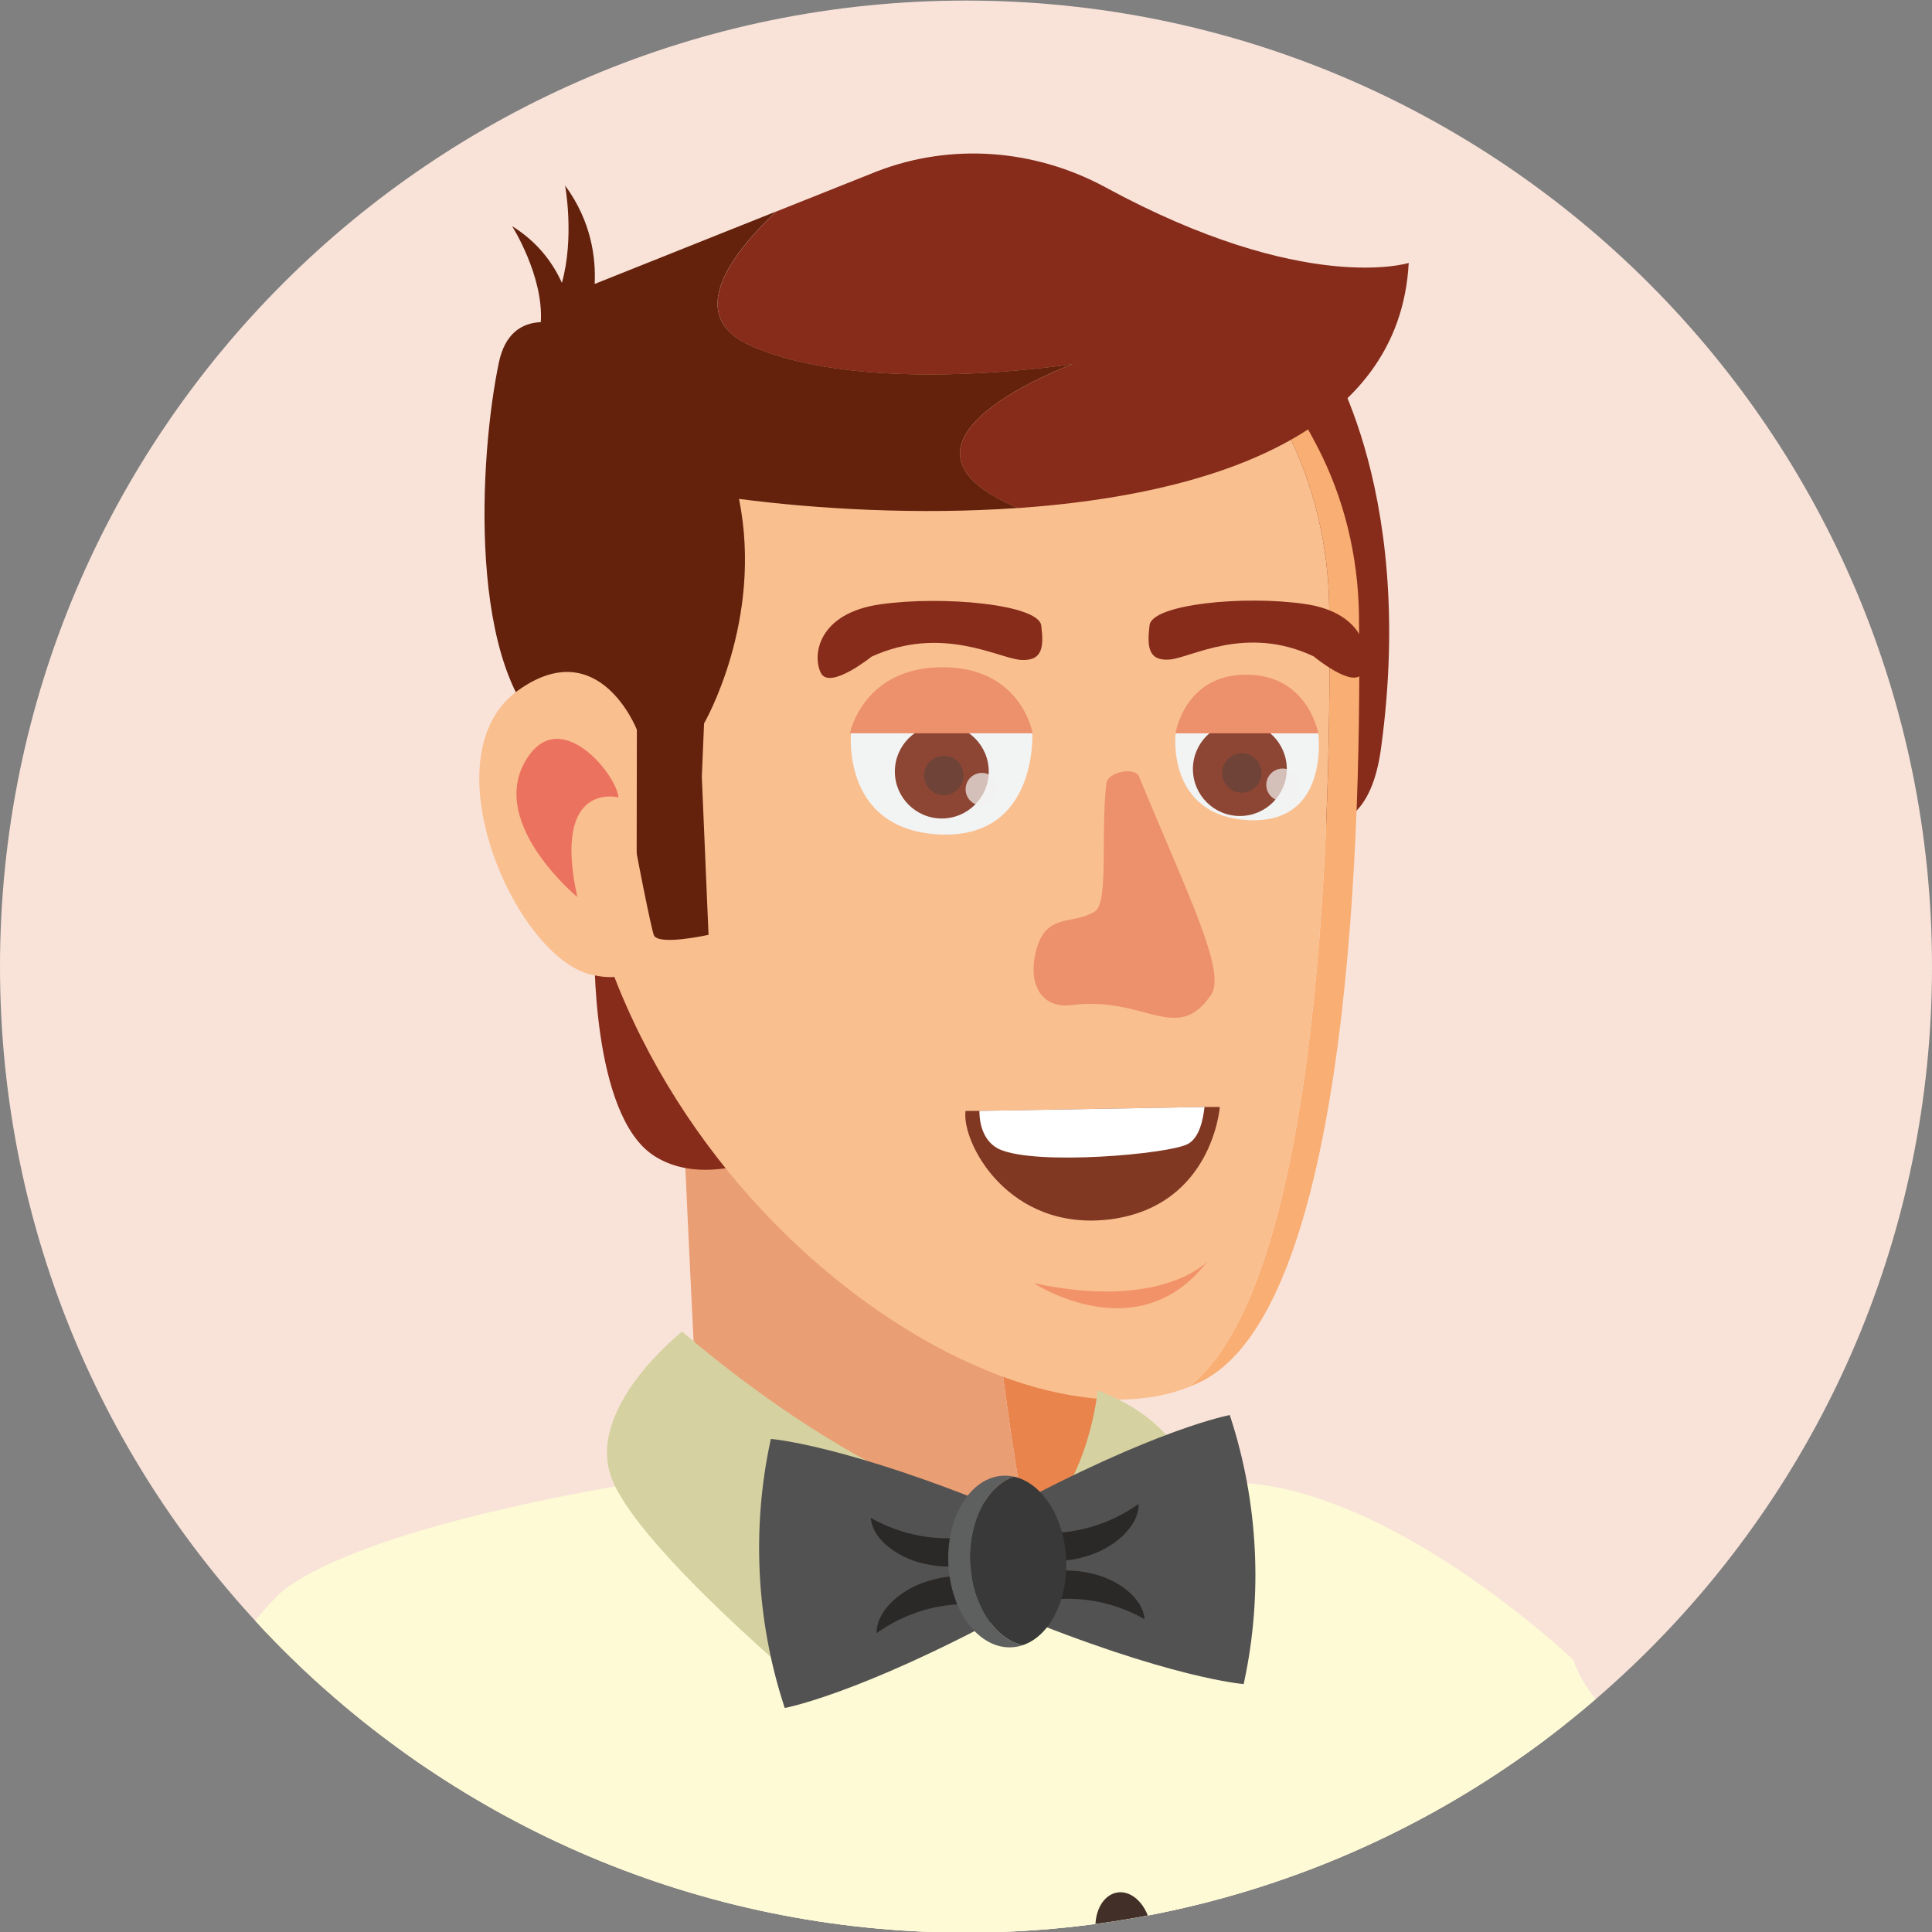 <?xml version="1.0" encoding="utf-8"?>
<!-- Generator: Adobe Illustrator 25.2.3, SVG Export Plug-In . SVG Version: 6.00 Build 0)  -->
<svg version="1.1" id="Layer_1" xmlns="http://www.w3.org/2000/svg" xmlns:xlink="http://www.w3.org/1999/xlink" x="0px" y="0px"
	 viewBox="0 0 576 576" enable-background="new 0 0 576 576" xml:space="preserve">
<rect x="0" y="0" width="576" height="576" fill="#808080" stroke="none"/>
<g>
	<g>
		<defs>
			<path id="SVGID_1_" d="M576,288.17c0,159.06-128.94,288-288,288c-159.06,0-288-128.94-288-288c0-159.05,128.94-288,288-288
				C447.06,0.18,576,129.12,576,288.17z"/>
		</defs>
		<clipPath id="SVGID_2_">
			<use xlink:href="#SVGID_1_"  overflow="visible"/>
		</clipPath>
		<g clip-path="url(#SVGID_2_)">
			<path fill="#F9E3D9" d="M576,288.17c0,159.06-128.94,288-288,288c-159.06,0-288-128.94-288-288c0-159.05,128.94-288,288-288
				C447.06,0.18,576,129.12,576,288.17z"/>
			<g>
				<path fill="#FDFAD5" d="M418.64,632.83c7.93-54.87,32.58-105.3,44.26-126.83c3.83-7.07,6.28-11.01,6.28-11.01s0.9,4.01,5.1,9.63
					c16.31,21.81,33.92,70.92,50.36,128.21H418.64z"/>
				<path fill="#EBD6B4" d="M452.41,632.83c2.26-24.91,7.66-44.99,18.09-54.08c0,0,0.31,22.35,2.19,54.08H452.41z"/>
				<path fill="#E9844D" d="M301.48,284.22c-20.78,44.47,4.44,176.07,14.64,224.01c24.54,1.5,43.86,2.71,43.86,2.71
					s-70.13-178.78-52.6-236.66c8.43-27.78-16.73-53.53-45.14-72.79C289.68,225.15,314.53,256.26,301.48,284.22z"/>
				<path fill="#EA9E74" d="M196.96,167.36c0,0,1.02,28.45,2.66,68.79c3.86,97.96,11.1,266.03,14.83,266.03
					c3.33,0,60.05,3.46,101.68,6.04c-10.2-47.94-35.42-179.54-14.64-224.01c13.05-27.96-11.81-59.07-39.23-82.73
					c-20.86-14.2-43.49-24.85-55.88-30.22C200.51,168.73,196.96,167.36,196.96,167.36z"/>
				<path fill="#FDFAD5" d="M116.28,632.83c0.36-93.96,4.98-169.26,12.31-176.82c7.5-7.72,120.52-5,165.14-3.83
					c108.97,2.92,26.54-4.37,26.54-4.42c0,0,110.2-6.91,142.64,58.24c0.85,1.6,1.6,3.24,2.29,4.95c0.85,2.02,1.65,4.14,2.39,6.38
					c9.56,27.76,11.12,70.17,9.4,115.5H116.28z"/>
				<path fill="#872C1B" d="M177.21,281.87c0,0-1.11,50.49,17.75,62.69c18.86,12.21,47.16-6.1,47.16-6.1L177.21,281.87z"/>
				<path fill="#FDFAD5" d="M113.98,632.83c-28.01-64.87-53.82-141.86-28.12-159.74c30.89-21.5,119.09-33.38,119.09-33.38
					s94.36,16.72,148.01,3.74c49.76-12.04,116.22,51.54,116.22,51.54s-24.11,72.16-47.63,137.84H113.98z"/>
				<path fill="#872C1B" d="M393.58,102.68c0,0,29,40.92,18.16,120.39s-125.79-71.39-125.79-71.39L393.58,102.68z"/>
				<path fill="#F9AE73" d="M396.29,180.81c0.71,58.76-1.73,200.88-41.81,232.7c1.46-0.58,2.89-1.24,4.26-1.95
					c44.52-23.39,47.18-169.24,46.42-228.22c-0.26-17.62-4.44-34.97-12.6-50.55c-16.24-30.93-34.62-51.08-53.71-62.62
					c15.89,12.43,31.11,31.51,44.83,58.45C391.85,144.68,396.02,162.61,396.29,180.81z"/>
				<path fill="#F9BF8F" d="M169.71,222.71c1.77,126.76,126.71,213.98,184.76,190.8c40.08-31.82,42.52-173.94,41.81-232.7
					c-0.27-18.2-4.44-36.13-12.61-52.2c-13.72-26.94-28.94-46.02-44.83-58.45C259.58,22.1,168.33,122.89,169.71,222.71z"/>
				<path fill="#D5D1A0" d="M203.36,397c7.01,5.84,53.76,46.75,105.18,58.43l-66.07,49.54c0,0-51.87-43.01-60.05-64.05
					C174.24,419.89,203.36,397,203.36,397z"/>
				<path fill="#D5D1A0" d="M308.54,455.43l42.08,38.56c0,0,29.21-59.6-23.38-79.47C327.24,414.53,324.91,441.4,308.54,455.43z"/>
				<g>
					<path fill="#535252" d="M233.96,509.21c-0.07-0.21-0.13-0.41-0.2-0.61c-8.26-25.35-9.68-52.89-4.08-78.96
						c0.05-0.21,0.09-0.42,0.14-0.64c0,0,21.94,1.64,69.69,21.33l0.78,15.21l0.79,15.21C255.62,505.31,233.96,509.21,233.96,509.21z
						"/>
					<path fill="#535252" d="M370.78,502.08c0.05-0.21,0.09-0.42,0.14-0.63c5.6-26.07,4.18-53.61-4.08-78.95
						c-0.07-0.21-0.13-0.41-0.2-0.62c0,0-21.66,3.9-67.13,28.46l0.78,15.21l0.79,15.21C348.85,500.45,370.78,502.08,370.78,502.08z"
						/>
					<path fill="#2A2928" d="M261.34,486.9c8.86-6.3,19.44-9.32,29.93-8.54c0.3-2.63,0.6-5.25,0.89-7.88
						c0.23,0.12-7.12-1.75-14.93,0.74C269.49,473.28,261.29,479.71,261.34,486.9z"/>
					<path fill="#2A2928" d="M341.26,482.74c-9.46-5.35-20.3-7.26-30.65-5.39c-0.56-2.58-1.13-5.16-1.69-7.75
						c-0.22,0.15,6.9-2.48,14.93-0.81C331.75,470.04,340.57,475.58,341.26,482.74z"/>
					<path fill="#2A2928" d="M259.58,452.53c9.46,5.34,20.3,7.25,30.64,5.39c0.56,2.58,1.13,5.16,1.69,7.74
						c0.22-0.14-6.9,2.48-14.93,0.82C269.07,465.23,260.25,459.69,259.58,452.53z"/>
					<path fill="#2A2928" d="M339.48,448.36c-8.85,6.3-19.44,9.33-29.92,8.55c-0.3,2.63-0.6,5.25-0.89,7.88
						c-0.23-0.12,7.12,1.75,14.93-0.74C331.33,461.99,339.54,455.55,339.48,448.36z"/>
					<path fill="#5E5F5F" d="M302.31,440.25c-1.08-0.25-2.2-0.34-3.32-0.29c-9.7,0.51-16.97,12.37-16.24,26.5
						s9.18,25.17,18.88,24.66c1.12-0.06,2.23-0.27,3.28-0.63c-8.23-1.81-14.91-11.89-15.56-24.38
						C288.71,453.63,294.32,442.91,302.31,440.25z"/>
					<path fill="#383938" d="M317.86,464.63c-0.64-12.49-7.3-22.56-15.55-24.38c-7.99,2.66-13.61,13.38-12.96,25.86
						c0.64,12.49,7.33,22.57,15.56,24.38C312.92,487.82,318.5,477.12,317.86,464.63z"/>
				</g>
				<path fill="#422F28" d="M326.78,576.93c1,6.3,5.47,10.83,9.97,10.11c4.5-0.72,7.33-6.41,6.33-12.71
					c-1.01-6.3-5.48-10.83-9.97-10.11C328.6,564.94,325.77,570.63,326.78,576.93z"/>
				<path fill="#F29269" d="M359.96,376.07c0,0-13.34,14.66-51.72,6.51C308.23,382.58,339.38,403.07,359.96,376.07z"/>
				<path fill="#F2F3F3" d="M307.77,218.44l-53.99-0.93c0,0-3.62,29.66,26.07,31.26C309.54,250.36,307.77,218.44,307.77,218.44z"/>
				<path fill="#F2F3F3" d="M393.02,218.62h-42.54c0,0-2.87,24.58,21.64,25.89C396.64,245.83,393.02,218.62,393.02,218.62z"/>
				<path fill="#ED906C" d="M329.83,233.57c0.37-3.49,8.55-4.94,9.7-2.16c14.47,35.02,26.18,58.35,21.57,65.13
					c-10.26,15.1-19.57,0.32-41.54,3.11c-9.68,1.23-13.51-7.25-10.32-17.37c3.18-10.12,10.77-6.48,17.14-10.52
					C330.62,269.09,328.09,249.47,329.83,233.57z"/>
				<g>
					<path fill="#8E4634" d="M355.65,229.28c0,7.73,6.27,14,14,14s13.99-6.27,13.99-14c0-7.73-6.26-13.99-13.99-13.99
						S355.65,221.55,355.65,229.28z"/>
					<circle fill="#704338" cx="370.24" cy="230.46" r="5.88"/>
				</g>
				<g>
					<path fill="#8E4634" d="M266.79,230.02c0,7.73,6.26,14,13.99,14c7.73,0,14-6.27,14-14c0-7.73-6.27-14-14-14
						C273.06,216.02,266.79,222.29,266.79,230.02z"/>
					<path fill="#704338" d="M275.5,231.2c0,3.25,2.63,5.88,5.88,5.88c3.24,0,5.88-2.63,5.88-5.88s-2.63-5.88-5.88-5.88
						C278.13,225.32,275.5,227.95,275.5,231.2z"/>
				</g>
				<path opacity="0.7" fill="#F2F3F3" d="M377.53,234c0,2.69,2.18,4.87,4.87,4.87s4.88-2.18,4.88-4.87c0-2.69-2.19-4.87-4.88-4.87
					S377.53,231.32,377.53,234z"/>
				<circle opacity="0.7" fill="#F2F3F3" cx="292.75" cy="235.3" r="4.87"/>
				<path fill="#ED906C" d="M393.02,218.62h-42.54c0,0,2.59-17.21,20.62-17.47C389.97,200.87,393.02,218.62,393.02,218.62z"/>
				<path fill="#ED906C" d="M253.4,218.62h54.46c0,0-3.26-19.43-26.35-19.69C257.36,198.65,253.4,218.62,253.4,218.62z"/>
				<path fill="#872C1B" d="M259.85,195.77c0,0-12.46,10.02-15.1,4.89c-2.64-5.13-1.03-17.85,17.77-20.5
					c18.81-2.65,47.13,0.08,47.91,6.32c0.79,6.24,0.51,10.71-6.11,10.26C297.72,196.28,280.79,186.21,259.85,195.77z"/>
				<path fill="#872C1B" d="M391.64,195.68c0,0,12.05,10.02,14.6,4.89c2.55-5.13,1-17.85-17.18-20.5
					c-18.18-2.65-45.57,0.07-46.33,6.32c-0.76,6.24-0.49,10.71,5.9,10.25C355.03,196.18,371.39,186.12,391.64,195.68z"/>
				<g>
					<path fill="#813823" d="M287.87,331.2c-1.3,9.21,12.59,36.17,43.22,32.32c30.41-4.02,32.58-33.49,32.58-33.49h-4.56L292,331.2
						H287.87z"/>
					<path fill="#FFFFFF" d="M292,331.2c0,4.86,1.73,9.38,5.86,11.39c10.86,5.02,50.61,1.5,56.25-1.51c3.47-1.84,4.56-7.2,5-11.05
						L292,331.2z"/>
				</g>
				<path fill="#872C1B" d="M224.11,103.23c34.57,15.05,95.73,5.32,95.73,5.32s-63.18,23.19-16.32,42.92
					c57.49-3.99,113.76-22.17,116.47-73.08c0,0-30.9,9.79-90.41-22.55c-21.01-11.38-45.9-13.35-68.18-4.73L231.4,63.07
					C216.94,76.79,204.38,94.61,224.11,103.23z"/>
				<path fill="#64220D" d="M164.71,220.23c10.95,8.14,17.39,11.49,21.17,12.71c4.31,24.57,8.46,44.68,9.09,45.95
					c1.54,3.09,16.27-0.18,16.27-0.18s-0.77-17.95-2-47.09l0.67-15.96c0,0,17.76-30.54,10.42-66.92c23.24,3.03,53.4,4.79,83.18,2.71
					c-46.86-19.73,16.32-42.92,16.32-42.92s-61.16,9.73-95.73-5.32c-19.73-8.62-7.18-26.44,7.29-40.16l-54.09,21.6
					c0.37-7.87-1.01-18.72-8.83-29.36c0,0,2.87,15.37-0.95,29.04c-2.55-5.69-7.03-12.07-14.84-16.91c0,0,9.41,14.83,8.56,28.61
					c-5.8,0.27-10.69,3.46-12.5,12.02C142.95,135.51,138.97,201.09,164.71,220.23z"/>
				<g>
					<g>
						<path fill="#F9BF8F" d="M189.87,217.55c0,0-11.25-28.94-35.34-11.77c-27.26,19.43-1.06,79.49,21.73,84.8
							c22.79,5.31,13.53-19.99,13.53-19.99L189.87,217.55z"/>
					</g>
					<path fill="#EC7260" d="M172.12,267.44c0,0-25.84-21.31-15.86-39.88c9.99-18.58,27.72,3.46,28.12,10.18
						C184.38,237.74,164.47,232.54,172.12,267.44z"/>
				</g>
				<g>
					<g>
						<path fill="#EBD6B4" d="M106.15,632.83c5.51-24.63,8.23-45,6.43-57.41c-6.87-47.31-18.73-61.03-34.22-88.24
							c7.45-11.23,15.98,10.7,15.98,10.7c19.4,40.83,31.11,26.53,39.46,69.59c0.71,3.68,1.42,7.81,2.09,12.43
							c1.69,11.65-0.6,30.3-5.44,52.92H106.15z"/>
						<path fill="#FDFAD5" d="M118.44,632.83H6.74c5.12-13.45,10.12-26.46,14.81-38.94c37.33-99.37,61.16-117.93,61.34-118.19
							c15.49,27.2,44.16,28.09,51.04,75.45c0.62,4.35,0.58,9.85-0.13,16.33C132.09,584.02,126.41,606.84,118.44,632.83z"/>
					</g>
				</g>
				<polygon fill="#EBD6B4" points="125.76,632.83 135.78,581.08 135.43,632.83 				"/>
			</g>
		</g>
	</g>
</g>
</svg>
